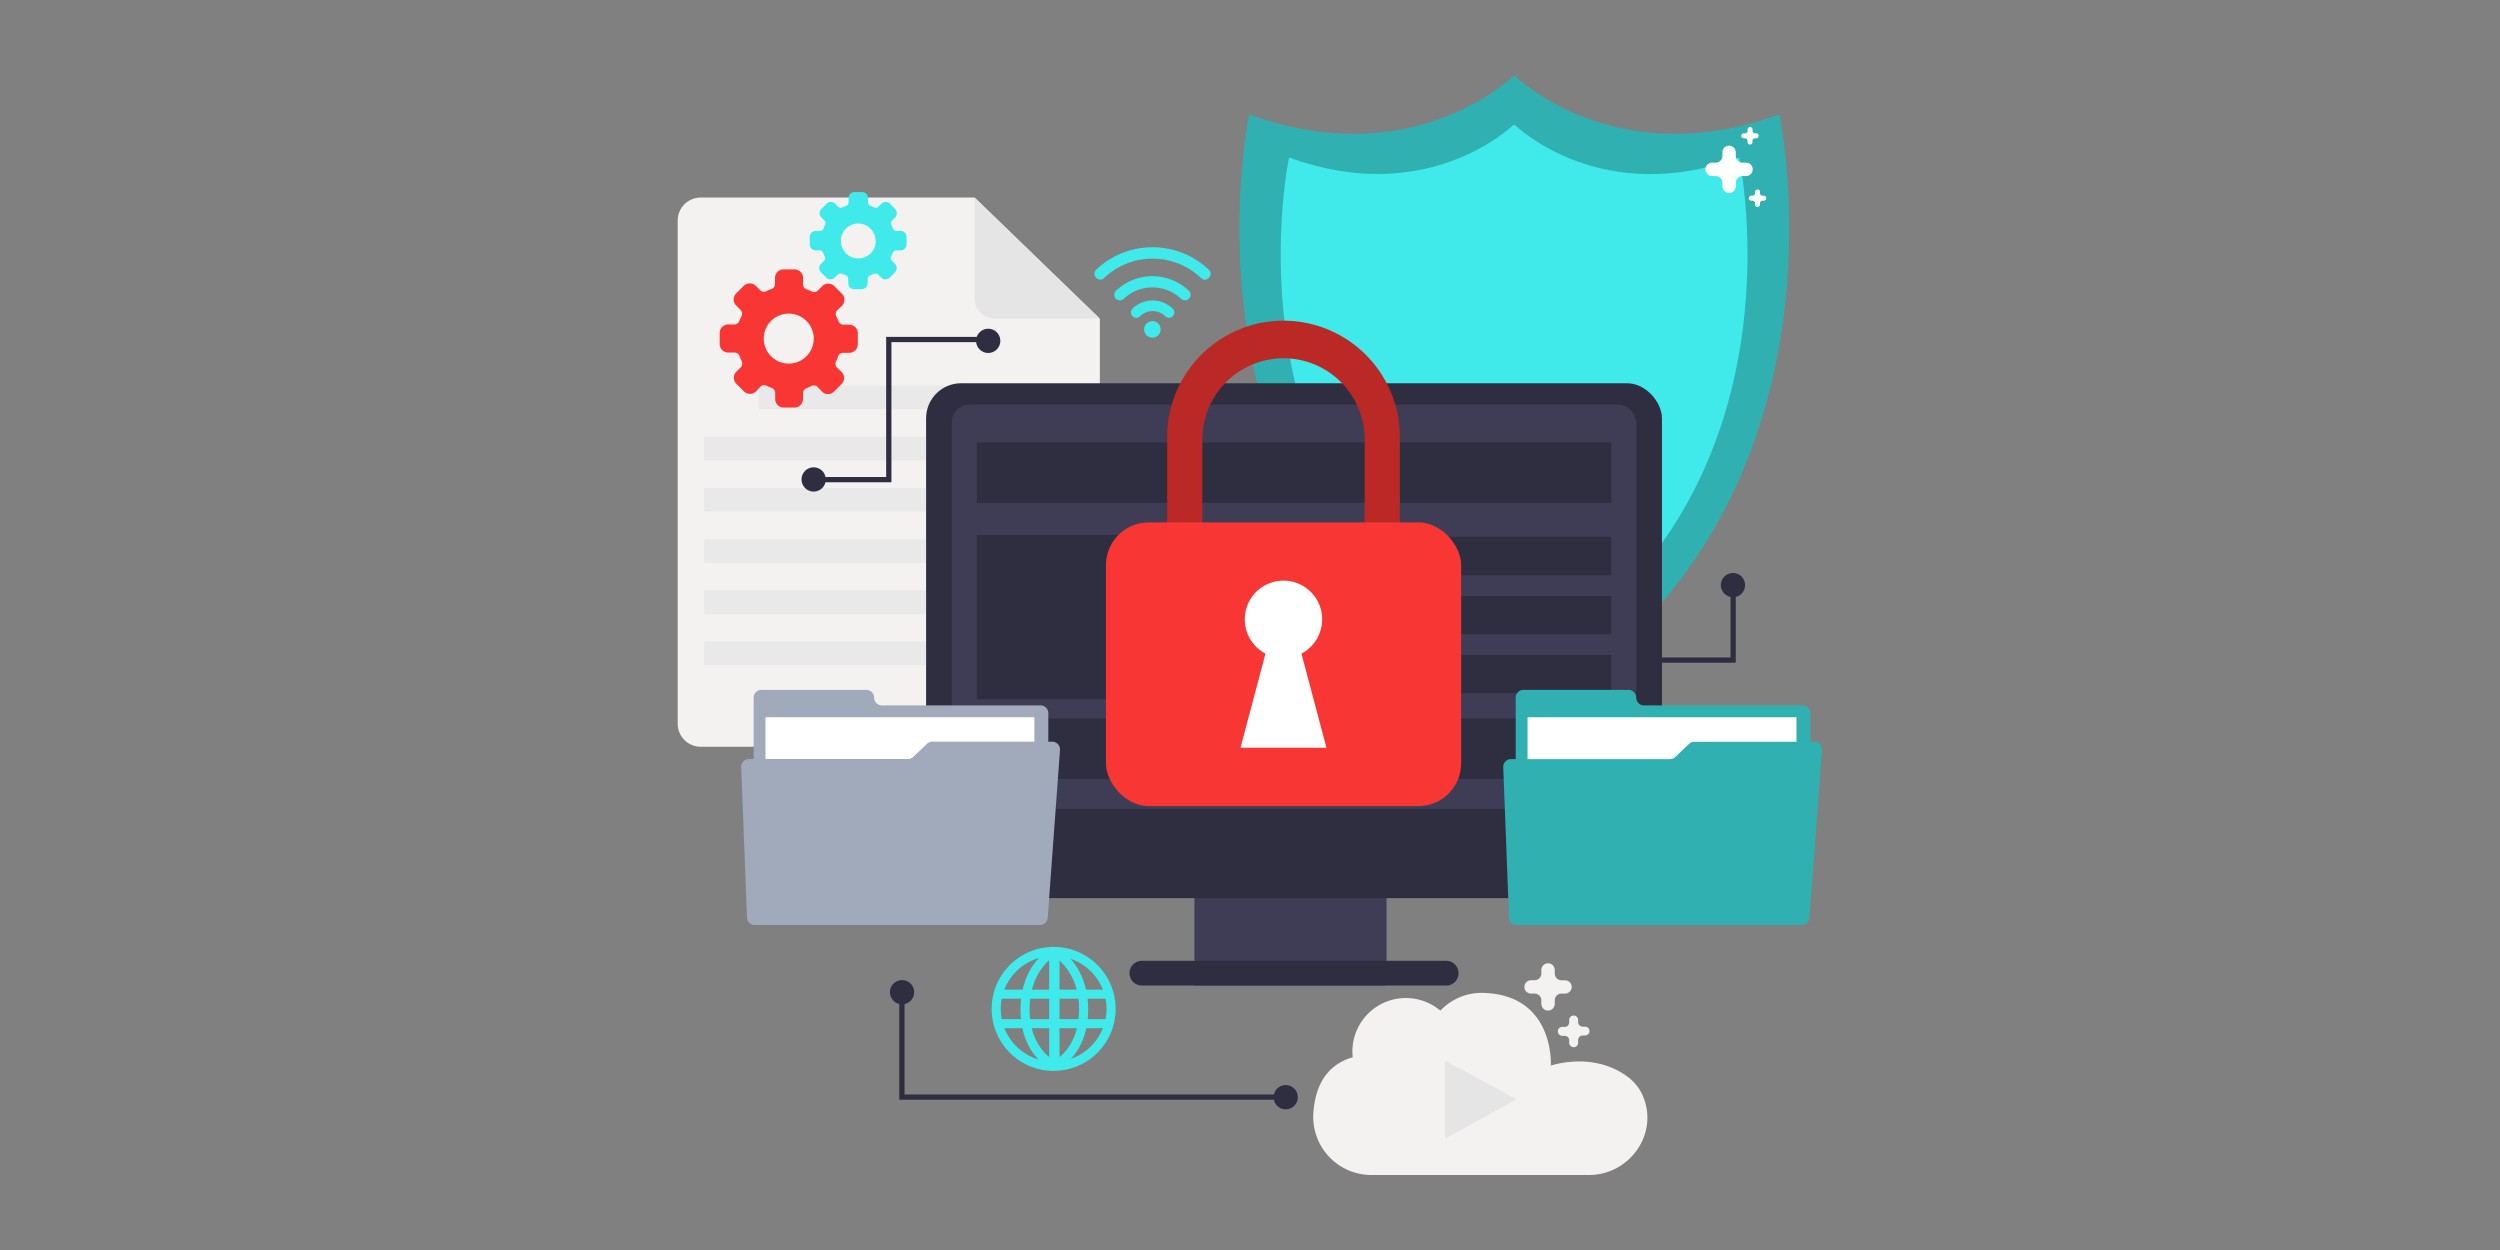 <svg id="Layer_1" data-name="Layer 1" xmlns="http://www.w3.org/2000/svg" viewBox="0 0 500 250"><rect x="0" y="0" width="500" height="250" fill="#808080" stroke="none"/><defs><style>.cls-1{fill:#f4f2f1;}.cls-2{fill:#e5e5e5;}.cls-3{opacity:0.7;}.cls-4{fill:none;stroke:#2f2e41;stroke-miterlimit:10;stroke-width:1.05px;}.cls-5{fill:#2f2e41;}.cls-6{fill:#30b0b0;}.cls-7{fill:#40eaea;}.cls-8{fill:#fff;}.cls-9{fill:#3f3d56;}.cls-10{fill:#ba2926;}.cls-11{fill:#f83633;}.cls-12{fill:#a0aabb;}</style></defs><title>illustration-goverment</title><g id="_Group_" data-name="&lt;Group&gt;"><g id="_Group_2" data-name="&lt;Group&gt;"><path id="_Path_" data-name="&lt;Path&gt;" class="cls-1" d="M194.92,39.51H140.15a4.6,4.6,0,0,0-4.61,4.6V144.74a4.6,4.6,0,0,0,4.61,4.61h75.22a4.6,4.6,0,0,0,4.6-4.61v-81Z"/><path id="_Path_2" data-name="&lt;Path&gt;" class="cls-2" d="M194.92,39.51l0,20.19a4,4,0,0,0,4,4h21Z"/><g id="_Group_3" data-name="&lt;Group&gt;" class="cls-3"><rect id="_Rectangle_" data-name="&lt;Rectangle&gt;" class="cls-2" x="151.74" y="77.1" width="52.03" height="4.73"/><rect id="_Rectangle_2" data-name="&lt;Rectangle&gt;" class="cls-2" x="140.84" y="87.35" width="73.84" height="4.73"/><rect id="_Rectangle_3" data-name="&lt;Rectangle&gt;" class="cls-2" x="140.84" y="97.6" width="73.84" height="4.73"/><rect id="_Rectangle_4" data-name="&lt;Rectangle&gt;" class="cls-2" x="140.84" y="107.85" width="73.84" height="4.73"/><rect id="_Rectangle_5" data-name="&lt;Rectangle&gt;" class="cls-2" x="140.84" y="118.09" width="73.84" height="4.73"/><rect id="_Rectangle_6" data-name="&lt;Rectangle&gt;" class="cls-2" x="140.84" y="128.34" width="73.84" height="4.73"/></g></g><g id="_Group_4" data-name="&lt;Group&gt;"><polyline id="_Path_3" data-name="&lt;Path&gt;" class="cls-4" points="318.6 132.02 346.63 132.02 346.63 116.95"/><circle id="_Path_4" data-name="&lt;Path&gt;" class="cls-5" cx="346.59" cy="117" r="2.43" transform="translate(-18.45 140.67) rotate(-22.36)"/></g><g id="_Group_5" data-name="&lt;Group&gt;"><g id="_Group_6" data-name="&lt;Group&gt;"><path id="_Path_5" data-name="&lt;Path&gt;" class="cls-6" d="M355.86,22.88c-32.11,11.73-51.87-6.71-53-7.83V15l0,0,0,0v.05c-1.16,1.12-20.91,19.56-53,7.83,0,0-17.76,82.05,53,121.6v0l0,0,0,0v0C373.62,104.93,355.86,22.88,355.86,22.88Z"/><path id="_Path_6" data-name="&lt;Path&gt;" class="cls-7" d="M347.82,31.5c-27.25,10-44-5.69-45-6.64v-.05l0,0,0,0v.05c-1,.95-17.74,16.59-45,6.64,0,0-15.07,69.62,45,103.17v0h.05v0C362.89,101.12,347.82,31.5,347.82,31.5Z"/></g><path id="_Path_7" data-name="&lt;Path&gt;" class="cls-8" d="M349.21,32.53h-.71a1.34,1.34,0,0,1-1.34-1.34v-.71a1.34,1.34,0,0,0-1.34-1.34h0a1.34,1.34,0,0,0-1.34,1.34v.71a1.34,1.34,0,0,1-1.34,1.34h-.71a1.34,1.34,0,0,0-1.34,1.34h0a1.34,1.34,0,0,0,1.34,1.34h.71a1.34,1.34,0,0,1,1.34,1.34v.7a1.34,1.34,0,0,0,1.34,1.34h0a1.34,1.34,0,0,0,1.34-1.34v-.7a1.34,1.34,0,0,1,1.34-1.34h.71a1.33,1.33,0,0,0,1.33-1.34h0A1.33,1.33,0,0,0,349.21,32.53Z"/><path id="_Path_8" data-name="&lt;Path&gt;" class="cls-8" d="M352.76,39.14h-.26a.5.5,0,0,1-.5-.49v-.26a.49.49,0,0,0-.49-.5h0a.5.5,0,0,0-.5.5v.26a.49.49,0,0,1-.49.49h-.27a.5.5,0,0,0-.49.5h0a.49.49,0,0,0,.49.49h.27a.5.5,0,0,1,.49.5v.26a.5.5,0,0,0,.5.5h0a.49.49,0,0,0,.49-.5v-.26a.51.51,0,0,1,.5-.5h.26a.5.5,0,0,0,.5-.49h0A.51.51,0,0,0,352.76,39.14Z"/><path id="_Path_9" data-name="&lt;Path&gt;" class="cls-8" d="M351.27,26.66H351a.49.49,0,0,1-.49-.49v-.26a.5.5,0,0,0-.5-.5h0a.49.49,0,0,0-.49.5v.26a.5.5,0,0,1-.5.49h-.26a.5.5,0,0,0-.5.5h0a.5.5,0,0,0,.5.5H349a.5.5,0,0,1,.5.49v.26a.49.49,0,0,0,.49.5h0a.5.5,0,0,0,.5-.5v-.26a.49.49,0,0,1,.49-.49h.26a.5.5,0,0,0,.5-.5h0A.5.5,0,0,0,351.27,26.66Z"/></g><g id="_Group_7" data-name="&lt;Group&gt;"><g id="_Group_8" data-name="&lt;Group&gt;"><rect id="_Rectangle_7" data-name="&lt;Rectangle&gt;" class="cls-9" x="238.89" y="88.48" width="38.42" height="108.62"/></g><g id="_Group_9" data-name="&lt;Group&gt;"><path id="_Path_10" data-name="&lt;Path&gt;" class="cls-5" d="M289.24,197.11H228.37a2.48,2.48,0,0,1-2.47-2.48h0a2.48,2.48,0,0,1,2.47-2.47h60.87a2.47,2.47,0,0,1,2.47,2.47h0A2.47,2.47,0,0,1,289.24,197.11Z"/></g><g id="_Group_10" data-name="&lt;Group&gt;"><rect id="_Rectangle_8" data-name="&lt;Rectangle&gt;" class="cls-5" x="185.22" y="76.65" width="147.17" height="102.97" rx="7" ry="7"/></g><g id="_Group_11" data-name="&lt;Group&gt;"><rect id="_Rectangle_9" data-name="&lt;Rectangle&gt;" class="cls-9" x="190.37" y="80.92" width="136.87" height="80.87" rx="3.56" ry="3.56"/></g><g id="_Group_12" data-name="&lt;Group&gt;"><g id="_Group_13" data-name="&lt;Group&gt;"><rect id="_Rectangle_10" data-name="&lt;Rectangle&gt;" class="cls-5" x="195.36" y="88.48" width="126.9" height="12.1"/></g><g id="_Group_14" data-name="&lt;Group&gt;"><rect id="_Rectangle_11" data-name="&lt;Rectangle&gt;" class="cls-5" x="195.36" y="143.68" width="126.9" height="12.1"/></g><g id="_Group_15" data-name="&lt;Group&gt;"><rect id="_Rectangle_12" data-name="&lt;Rectangle&gt;" class="cls-5" x="231.83" y="107.37" width="90.43" height="7.67"/></g><g id="_Group_16" data-name="&lt;Group&gt;"><rect id="_Rectangle_13" data-name="&lt;Rectangle&gt;" class="cls-5" x="231.83" y="119.18" width="90.43" height="7.67"/></g><g id="_Group_17" data-name="&lt;Group&gt;"><rect id="_Rectangle_14" data-name="&lt;Rectangle&gt;" class="cls-5" x="231.83" y="130.98" width="90.43" height="7.67"/></g><g id="_Group_18" data-name="&lt;Group&gt;"><rect id="_Rectangle_15" data-name="&lt;Rectangle&gt;" class="cls-5" x="195.36" y="106.98" width="29.67" height="32.86"/></g></g><g id="_Group_19" data-name="&lt;Group&gt;"><g id="_Group_20" data-name="&lt;Group&gt;"><path id="_Compound_Path_" data-name="&lt;Compound Path&gt;" class="cls-10" d="M256.7,140.58a23.29,23.29,0,0,1-23.26-23.27V87.89a23.27,23.27,0,1,1,46.53,0v29.42A23.29,23.29,0,0,1,256.7,140.58Zm0-68.93a16.26,16.26,0,0,0-16.23,16.24v29.42a16.24,16.24,0,1,0,32.47,0V87.89A16.26,16.26,0,0,0,256.7,71.65Z"/></g><rect id="_Path_11" data-name="&lt;Path&gt;" class="cls-11" x="221.19" y="104.48" width="71.04" height="56.74" rx="8.56" ry="8.56"/><path id="_Path_12" data-name="&lt;Path&gt;" class="cls-8" d="M265.29,149.55l-5-18.83a7.74,7.74,0,1,0-7.19,0l-5,18.83Z"/></g></g><g id="_Group_21" data-name="&lt;Group&gt;"><path id="_Path_13" data-name="&lt;Path&gt;" class="cls-12" d="M150.73,153.7V139.53a1.54,1.54,0,0,1,1.55-1.55h21a1.54,1.54,0,0,1,1.55,1.55h0a1.56,1.56,0,0,0,1.55,1.55h31.73a1.55,1.55,0,0,1,1.55,1.55v9.52a1.56,1.56,0,0,1-1.51,1.55l-55.79,1.55A1.54,1.54,0,0,1,150.73,153.7Z"/><rect id="_Rectangle_16" data-name="&lt;Rectangle&gt;" class="cls-8" x="153.1" y="143.45" width="53.78" height="20.97"/><path id="_Path_14" data-name="&lt;Path&gt;" class="cls-12" d="M150.94,185H208a1.54,1.54,0,0,0,1.54-1.43L212,150a1.55,1.55,0,0,0-1.54-1.66h-24a1.51,1.51,0,0,0-1.06.43l-2.75,2.61a1.57,1.57,0,0,1-1.07.42H149.79a1.55,1.55,0,0,0-1.55,1.61l1.16,30.08A1.54,1.54,0,0,0,150.94,185Z"/></g><g id="_Group_22" data-name="&lt;Group&gt;"><path id="_Path_15" data-name="&lt;Path&gt;" class="cls-6" d="M303.14,153.7V139.53a1.54,1.54,0,0,1,1.55-1.55h21a1.54,1.54,0,0,1,1.55,1.55h0a1.56,1.56,0,0,0,1.55,1.55h31.73a1.55,1.55,0,0,1,1.55,1.55v9.52a1.56,1.56,0,0,1-1.51,1.55l-55.79,1.55A1.54,1.54,0,0,1,303.14,153.7Z"/><rect id="_Rectangle_17" data-name="&lt;Rectangle&gt;" class="cls-8" x="305.51" y="143.45" width="53.78" height="20.97"/><path id="_Path_16" data-name="&lt;Path&gt;" class="cls-6" d="M303.35,185h57a1.54,1.54,0,0,0,1.55-1.43l2.5-33.55a1.55,1.55,0,0,0-1.54-1.66h-24a1.51,1.51,0,0,0-1.06.43l-2.75,2.61a1.57,1.57,0,0,1-1.07.42H302.2a1.55,1.55,0,0,0-1.55,1.61l1.15,30.08A1.55,1.55,0,0,0,303.35,185Z"/></g><g id="_Group_23" data-name="&lt;Group&gt;"><path id="_Compound_Path_2" data-name="&lt;Compound Path&gt;" class="cls-7" d="M230.49,64.23a1.65,1.65,0,1,0,1.64,1.64A1.64,1.64,0,0,0,230.49,64.23Z"/><g id="_Group_24" data-name="&lt;Group&gt;"><path id="_Path_17" data-name="&lt;Path&gt;" class="cls-7" d="M230.49,60.09a5.74,5.74,0,0,0-4,1.66,1.05,1.05,0,0,0,0,1.47h0a1,1,0,0,0,1.49.05,3.61,3.61,0,0,1,5.09,0,1.05,1.05,0,0,0,1.5-.05h0a1.06,1.06,0,0,0,0-1.47A5.74,5.74,0,0,0,230.49,60.09Z"/><path id="_Path_18" data-name="&lt;Path&gt;" class="cls-7" d="M230.49,49.45A16.32,16.32,0,0,0,219.18,54a1.05,1.05,0,0,0,0,1.48l.1.11a1.06,1.06,0,0,0,1.49.06,14.06,14.06,0,0,1,19.48,0,1,1,0,0,0,1.48-.06l.1-.11a1.06,1.06,0,0,0,0-1.48A16.36,16.36,0,0,0,230.49,49.45Z"/><path id="_Path_19" data-name="&lt;Path&gt;" class="cls-7" d="M230.49,55.24a10.59,10.59,0,0,0-7.26,2.88,1.15,1.15,0,0,0-.06,1.62h0a1.14,1.14,0,0,0,1.61,0,8.33,8.33,0,0,1,11.41,0,1.14,1.14,0,0,0,1.61,0h0a1.14,1.14,0,0,0-.06-1.62A10.58,10.58,0,0,0,230.49,55.24Z"/></g></g><g id="_Group_25" data-name="&lt;Group&gt;"><path id="_Path_20" data-name="&lt;Path&gt;" class="cls-4" d="M180.38,198.42v21h76.78"/><circle id="_Path_21" data-name="&lt;Path&gt;" class="cls-5" cx="180.41" cy="198.44" r="2.43"/><circle id="_Path_22" data-name="&lt;Path&gt;" class="cls-5" cx="257.14" cy="219.44" r="2.43"/></g><g id="_Group_26" data-name="&lt;Group&gt;"><polyline id="_Path_23" data-name="&lt;Path&gt;" class="cls-4" points="197.73 67.9 177.76 67.9 177.76 95.93 162.69 95.93"/><circle id="_Path_24" data-name="&lt;Path&gt;" class="cls-5" cx="162.73" cy="95.89" r="2.43"/><circle id="_Path_25" data-name="&lt;Path&gt;" class="cls-5" cx="197.64" cy="68.17" r="2.43"/></g><g id="_Group_27" data-name="&lt;Group&gt;"><g id="_Group_28" data-name="&lt;Group&gt;"><g id="_Group_29" data-name="&lt;Group&gt;"><path class="cls-1" d="M313,196.06h-.71a1.34,1.34,0,0,1-1.34-1.34V194a1.34,1.34,0,0,0-1.34-1.34h0a1.34,1.34,0,0,0-1.34,1.34v.7a1.34,1.34,0,0,1-1.34,1.34h-.71a1.34,1.34,0,0,0-1.34,1.34h0a1.34,1.34,0,0,0,1.34,1.34h.71a1.34,1.34,0,0,1,1.34,1.34v.71a1.34,1.34,0,0,0,1.34,1.34h0a1.34,1.34,0,0,0,1.34-1.34v-.71a1.34,1.34,0,0,1,1.34-1.34H313a1.34,1.34,0,0,0,1.34-1.34h0A1.34,1.34,0,0,0,313,196.06Z"/></g><g id="_Group_30" data-name="&lt;Group&gt;"><path class="cls-1" d="M317,205.33h-.47a.91.91,0,0,1-.9-.9V204a.89.89,0,0,0-.89-.89h0a.89.89,0,0,0-.9.89v.48a.9.9,0,0,1-.9.9h-.47a.89.89,0,0,0-.9.89h0a.9.9,0,0,0,.9.9h.47a.9.9,0,0,1,.9.9v.47a.9.9,0,0,0,.9.9h0a.89.89,0,0,0,.89-.9V208a.9.9,0,0,1,.9-.9H317a.9.9,0,0,0,.9-.9h0A.89.89,0,0,0,317,205.33Z"/></g><g id="_Group_31" data-name="&lt;Group&gt;"><path class="cls-1" d="M328.69,219.48a9.23,9.23,0,0,0-2.79-3.84c-7-5.55-15.73-2.52-15.73-2.52S311,199.2,297,198.59a11.38,11.38,0,0,0-8.93,3.54,10.69,10.69,0,0,0-17.59,8.16,11.11,11.11,0,0,0,.07,1.16c-3.87,1.11-7.28,4.06-7.85,10.8A11.63,11.63,0,0,0,274.17,235h43.62C325.82,235,331.67,226.94,328.69,219.48Z"/></g></g></g><polygon id="_Path_26" data-name="&lt;Path&gt;" class="cls-2" points="303.34 219.85 289.04 227.71 289.04 212.16 303.34 219.85"/><g id="_Group_32" data-name="&lt;Group&gt;"><g id="_Group_33" data-name="&lt;Group&gt;"><g id="_Group_34" data-name="&lt;Group&gt;"><g id="_Group_35" data-name="&lt;Group&gt;"><g id="_Group_36" data-name="&lt;Group&gt;"><g id="_Group_37" data-name="&lt;Group&gt;"><path id="_Compound_Path_3" data-name="&lt;Compound Path&gt;" class="cls-11" d="M169.93,64.94h-1.32a1.1,1.1,0,0,1-.92-.7,9.69,9.69,0,0,0-.44-1,1.09,1.09,0,0,1,.14-1.15l1-.94a1.72,1.72,0,0,0,0-2.4l-1.53-1.53a1.7,1.7,0,0,0-1.2-.49,1.67,1.67,0,0,0-1.2.49l-.94.94a1,1,0,0,1-.68.24,1,1,0,0,1-.46-.1c-.35-.16-.7-.31-1.06-.44a1.09,1.09,0,0,1-.71-.91V55.58a1.7,1.7,0,0,0-1.7-1.7H156.7a1.7,1.7,0,0,0-1.7,1.7V56.9a1.08,1.08,0,0,1-.7.91,9.85,9.85,0,0,0-1.06.44,1,1,0,0,1-.46.1,1,1,0,0,1-.68-.24l-.94-.94a1.69,1.69,0,0,0-1.2-.49,1.67,1.67,0,0,0-1.2.49l-1.53,1.53a1.67,1.67,0,0,0-.5,1.19,1.7,1.7,0,0,0,.5,1.21l.94.94a1.07,1.07,0,0,1,.14,1.15c-.16.34-.31.69-.44,1a1.08,1.08,0,0,1-.91.7h-1.33a1.7,1.7,0,0,0-1.69,1.7V68.8a1.71,1.71,0,0,0,1.69,1.71H147a1.06,1.06,0,0,1,.91.7c.13.35.28.71.44,1.05a1.06,1.06,0,0,1-.14,1.14l-.94.95a1.67,1.67,0,0,0,0,2.39l1.53,1.54a1.71,1.71,0,0,0,1.2.49,1.73,1.73,0,0,0,1.2-.49l.94-1a1,1,0,0,1,.68-.24,1,1,0,0,1,.46.1,10.77,10.77,0,0,0,1.06.44,1.09,1.09,0,0,1,.7.91v1.33a1.7,1.7,0,0,0,1.7,1.69h2.16a1.7,1.7,0,0,0,1.7-1.69V78.54a1.1,1.1,0,0,1,.71-.91,9.69,9.69,0,0,0,1-.44,1.2,1.2,0,0,1,.47-.1,1,1,0,0,1,.68.24l.94,1a1.71,1.71,0,0,0,1.2.49,1.75,1.75,0,0,0,1.2-.49l1.53-1.54a1.71,1.71,0,0,0,0-2.39l-1-.95a1.08,1.08,0,0,1-.14-1.14,10.61,10.61,0,0,0,.44-1.05,1.09,1.09,0,0,1,.92-.7h1.32a1.7,1.7,0,0,0,1.69-1.71V66.64A1.7,1.7,0,0,0,169.93,64.94Zm-7.18,2.78a5,5,0,1,1-5-5A5,5,0,0,1,162.75,67.72Z"/></g></g></g></g></g><g id="_Group_38" data-name="&lt;Group&gt;"><g id="_Group_39" data-name="&lt;Group&gt;"><g id="_Group_40" data-name="&lt;Group&gt;"><g id="_Group_41" data-name="&lt;Group&gt;"><g id="_Group_42" data-name="&lt;Group&gt;"><path id="_Compound_Path_4" data-name="&lt;Compound Path&gt;" class="cls-7" d="M180.15,46.18h-.93a.79.79,0,0,1-.65-.5,5.88,5.88,0,0,0-.3-.73.76.76,0,0,1,.1-.81l.66-.66a1.2,1.2,0,0,0,0-1.68L178,40.72a1.22,1.22,0,0,0-1.69,0l-.66.66a.64.64,0,0,1-.47.17.72.72,0,0,1-.33-.07c-.24-.11-.49-.21-.74-.3a.78.78,0,0,1-.5-.65v-.92a1.19,1.19,0,0,0-1.19-1.2h-1.51a1.19,1.19,0,0,0-1.19,1.2v.92a.78.78,0,0,1-.5.65c-.25.09-.5.19-.74.3a.7.7,0,0,1-.33.07.64.64,0,0,1-.47-.17l-.66-.66a1.21,1.21,0,0,0-.84-.34,1.18,1.18,0,0,0-.84.34l-1.08,1.08a1.18,1.18,0,0,0,0,1.68l.66.66a.76.76,0,0,1,.1.81c-.11.23-.22.48-.31.73a.76.76,0,0,1-.64.5h-.93a1.19,1.19,0,0,0-1.19,1.19v1.52a1.2,1.2,0,0,0,1.19,1.19H164a.75.75,0,0,1,.64.49c.09.25.2.5.31.74a.74.74,0,0,1-.1.8l-.66.67a1.18,1.18,0,0,0,0,1.68l1.08,1.07a1.19,1.19,0,0,0,.84.35,1.22,1.22,0,0,0,.84-.35l.66-.66a.71.71,0,0,1,.47-.17.7.7,0,0,1,.33.07,6.81,6.81,0,0,0,.74.31.78.78,0,0,1,.5.64v.93a1.19,1.19,0,0,0,1.19,1.19h1.51a1.19,1.19,0,0,0,1.19-1.19v-.93a.78.78,0,0,1,.5-.64,6.81,6.81,0,0,0,.74-.31.84.84,0,0,1,.33-.07.69.69,0,0,1,.47.17l.66.66a1.2,1.2,0,0,0,1.69,0L179,54.46a1.2,1.2,0,0,0,0-1.68l-.66-.67a.74.74,0,0,1-.1-.8,6.81,6.81,0,0,0,.31-.74.75.75,0,0,1,.64-.49h.93a1.2,1.2,0,0,0,1.19-1.19V47.37A1.19,1.19,0,0,0,180.15,46.18Zm-5,2a3.49,3.49,0,1,1-3.49-3.48A3.48,3.48,0,0,1,175.11,48.13Z"/></g></g></g></g></g></g><g id="_Group_43" data-name="&lt;Group&gt;"><g id="_Group_44" data-name="&lt;Group&gt;"><path id="_Compound_Path_5" data-name="&lt;Compound Path&gt;" class="cls-7" d="M210.73,214.18a12.4,12.4,0,1,1,12.4-12.39A12.41,12.41,0,0,1,210.73,214.18Zm0-23a10.58,10.58,0,1,0,10.58,10.58A10.59,10.59,0,0,0,210.73,191.21Z"/></g><g id="_Group_45" data-name="&lt;Group&gt;"><path id="_Compound_Path_6" data-name="&lt;Compound Path&gt;" class="cls-7" d="M210.73,214a1,1,0,0,1-.37-.08c-.26-.12-6.26-2.94-6.26-12s6-12.28,6.21-12.41a.9.9,0,0,1,1.33.8v22.82a.94.94,0,0,1-.41.77A1,1,0,0,1,210.73,214Zm-.9-21.95c-1.56,1.4-3.91,4.41-3.91,9.83s2.37,8.24,3.91,9.52Z"/></g><g id="_Group_46" data-name="&lt;Group&gt;"><path id="_Compound_Path_7" data-name="&lt;Compound Path&gt;" class="cls-7" d="M211,214a1,1,0,0,1-.49-.14.92.92,0,0,1-.42-.77V190.3a.92.92,0,0,1,.44-.78.91.91,0,0,1,.89,0c.25.13,6.21,3.35,6.21,12.41s-6,11.92-6.25,12A1,1,0,0,1,211,214Zm.91-21.93v19.34c1.54-1.26,3.91-4.1,3.91-9.53S213.42,193.51,211.87,192.1Z"/></g><g id="_Group_47" data-name="&lt;Group&gt;"><g id="_Group_48" data-name="&lt;Group&gt;"><rect id="_Path_27" data-name="&lt;Path&gt;" class="cls-7" x="199.32" y="197.93" width="22.82" height="1.81"/></g><g id="_Group_49" data-name="&lt;Group&gt;"><rect id="_Path_28" data-name="&lt;Path&gt;" class="cls-7" x="199.32" y="203.83" width="22.82" height="1.81"/></g></g></g></g></svg>